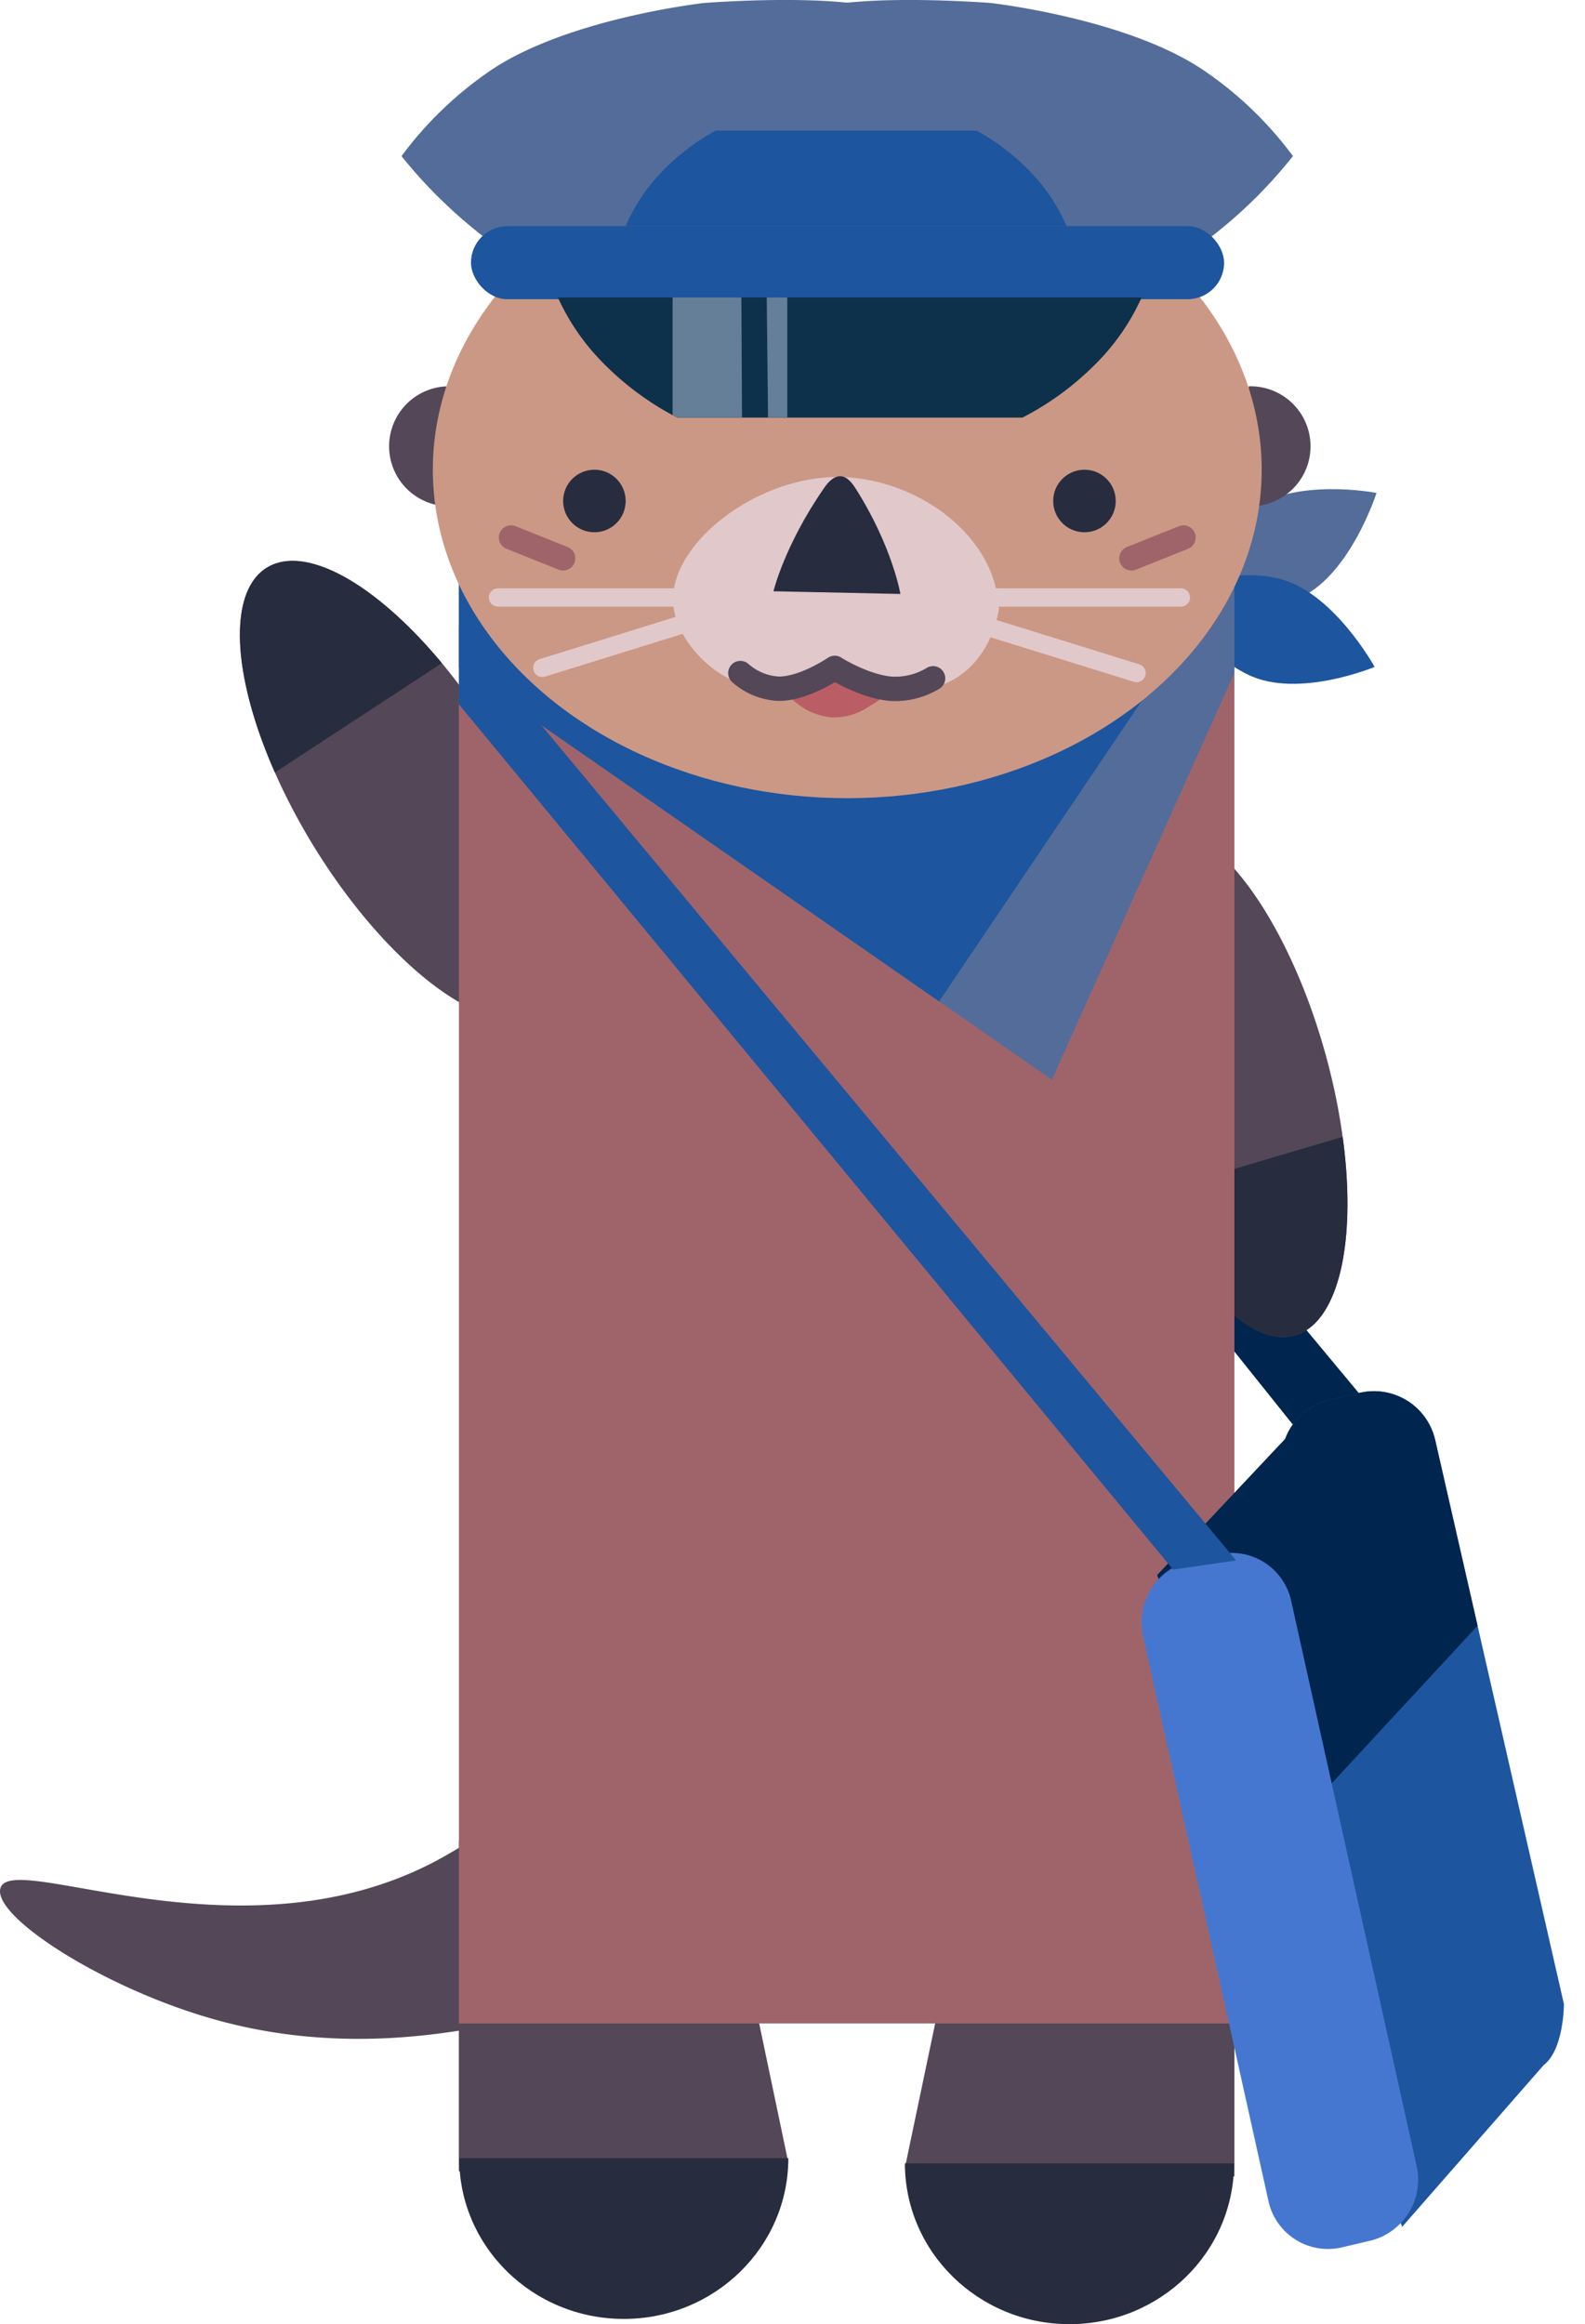 <svg xmlns="http://www.w3.org/2000/svg" xmlns:xlink="http://www.w3.org/1999/xlink" viewBox="0 0 260.07 381.29"><defs><style>.cls-1,.cls-16,.cls-17,.cls-18{fill:none;}.cls-2{fill:#00254f;}.cls-3{fill:#544758;}.cls-4{clip-path:url(#clip-path);}.cls-5{fill:#272c3f;}.cls-6{clip-path:url(#clip-path-2);}.cls-7{fill:#546c9a;}.cls-8{fill:#1d559f;}.cls-9{fill:#9f646a;}.cls-10{clip-path:url(#clip-path-3);}.cls-11{clip-path:url(#clip-path-4);}.cls-12{fill:#4677d0;}.cls-13{fill:#cb9885;}.cls-14{fill:#ba5d64;}.cls-15{fill:#e1c8cb;}.cls-16{stroke:#544758;stroke-linejoin:round;}.cls-16,.cls-17,.cls-18{stroke-linecap:round;}.cls-16,.cls-17{stroke-width:4px;}.cls-17{stroke:#9f646a;}.cls-17,.cls-18{stroke-miterlimit:10;}.cls-18{stroke:#e1c8cb;stroke-width:3px;}.cls-19{fill:#0d314b;}.cls-20{clip-path:url(#clip-path-5);}.cls-21{fill:#657f98;}</style><clipPath id="clip-path"><ellipse class="cls-1" cx="66.18" cy="129.66" rx="17.32" ry="42.86" transform="translate(-57.96 53.63) rotate(-31.47)"/></clipPath><clipPath id="clip-path-2"><ellipse class="cls-1" cx="200.9" cy="177.56" rx="17.22" ry="43.11" transform="translate(-40.08 60.02) rotate(-15.47)"/></clipPath><clipPath id="clip-path-3"><polygon class="cls-1" points="75.3 109.57 172.6 177.14 202.54 110.42 202.54 83.05 75.3 83.05 75.3 109.57"/></clipPath><clipPath id="clip-path-4"><path class="cls-1" d="M256.61,328.77l-21.13-92.56a10.3,10.3,0,0,0-12.29-7.73l-5,1.15a10.25,10.25,0,0,0-7.32,6.44l-21,22.33,40.2,106.92,23.2-26.51C256.63,336.24,256.61,328.77,256.61,328.77Z"/></clipPath><clipPath id="clip-path-5"><path class="cls-1" d="M97.57,58.07a47.64,47.64,0,0,0,13.55,10.44h56.65a47.64,47.64,0,0,0,13.55-10.44,36.73,36.73,0,0,0,6-9.27H91.54A36.73,36.73,0,0,0,97.57,58.07Z"/></clipPath></defs><title>Asset 4</title><g id="Layer_2" data-name="Layer 2"><g id="Layer_24" data-name="Layer 24"><g id="Layer_25" data-name="Layer 25"><g id="Layer_28" data-name="Layer 28"><path class="cls-2" d="M225.91,232.09l-8.85,7.78L98.39,91.6V78.77Q162.14,155.44,225.91,232.09Z"/><ellipse class="cls-3" cx="66.18" cy="129.66" rx="17.32" ry="42.86" transform="translate(-57.96 53.63) rotate(-31.47)"/><g class="cls-4"><polygon class="cls-5" points="30.23 136.47 12.81 108.33 65.84 73.61 83.25 101.75 30.23 136.47"/></g><ellipse class="cls-3" cx="200.9" cy="177.56" rx="17.22" ry="43.11" transform="translate(-40.08 60.02) rotate(-15.47)"/><g class="cls-6"><polygon class="cls-5" points="237.26 181.49 246.23 213.54 185.83 231.43 176.85 199.37 237.26 181.49"/></g><path class="cls-7" d="M196.1,98.73c.6-2.86,2.52-9.93,8.76-14.79,7.38-5.75,21-3.07,21-3.07S221.64,94.14,213.43,98C206,101.5,198.7,99.56,196.1,98.73Z"/><path class="cls-8" d="M193.11,97.54c2.51-1.36,9-4.41,16.63-2.64,9,2.1,15.81,14.51,15.81,14.51s-12.57,5.26-20.74,1.29C197.41,107.11,194.16,100.13,193.11,97.54Z"/><path class="cls-3" d="M105.91,275.57a106.82,106.82,0,0,1-34.12,29.59c-32,17.18-69.65-1.61-71.7,4.55-1.53,4.6,17.07,16.65,35.66,21.74,19.9,5.45,37.29,2.24,46.32.48a118.86,118.86,0,0,0,24.37-7.54Z"/><path class="cls-3" d="M129.35,354.77,75.29,356.2V302h43Q123.81,328.41,129.35,354.77Z"/><path class="cls-5" d="M129.35,354.06c0,14.57-12.1,26.37-27,26.37s-27-11.8-27-26.37"/><path class="cls-3" d="M148.48,355.63l54.06,1.42V302.88h-43Q154,329.25,148.48,355.63Z"/><path class="cls-5" d="M148.48,354.91c0,14.57,12.1,26.38,27,26.38s27-11.81,27-26.38"/><rect class="cls-9" x="75.3" y="83.05" width="127.24" height="248.91"/><polygon class="cls-7" points="75.3 109.57 172.6 177.14 202.54 110.42 202.54 83.05 75.3 83.05 75.3 109.57"/><g class="cls-10"><polygon class="cls-8" points="213.4 76.34 145.42 177.14 59.37 115.75 127.34 14.95 213.4 76.34"/></g><path class="cls-8" d="M256.61,328.77l-21.13-92.56a10.3,10.3,0,0,0-12.29-7.73l-5,1.15a10.25,10.25,0,0,0-7.32,6.44l-21,22.33,40.2,106.92,23.2-26.51C256.63,336.24,256.61,328.77,256.61,328.77Z"/><g class="cls-11"><rect class="cls-2" x="161.69" y="225.04" width="95.8" height="62.44" rx="12" ry="12" transform="translate(-120.84 235.96) rotate(-47.21)"/></g><path class="cls-12" d="M224.92,367.58l-4.86,1.14A10,10,0,0,1,208.11,361l-20.55-92.57a10.31,10.31,0,0,1,7.51-12.29l4.86-1.14a10,10,0,0,1,11.95,7.72l20.55,92.57A10.31,10.31,0,0,1,224.92,367.58Z"/><path class="cls-8" d="M202.82,256l-10.34,1.5L75.3,115.55V102.72Z"/></g><g id="Layer_27" data-name="Layer 27"><path class="cls-3" d="M74,83.05a9.84,9.84,0,1,1,0-19.67"/><path class="cls-3" d="M204.88,83.05a9.84,9.84,0,1,0,0-19.67"/><ellipse class="cls-13" cx="139.02" cy="77.06" rx="68" ry="53.89"/><path class="cls-14" d="M127.9,112.56a13.86,13.86,0,0,0,2.56,2.57,10.73,10.73,0,0,0,6,2.56,10.18,10.18,0,0,0,6-1.71c1.52-.91,3.53-2.1,3.42-3.42-.16-1.94-4.85-3.43-8.55-3.42A15.63,15.63,0,0,0,127.9,112.56Z"/><path class="cls-15" d="M163.89,99.93c-.16,1.12-1.29,7.87-7.21,11.43a15.48,15.48,0,0,1-8.8,2,20.32,20.32,0,0,1-10.8-4h0A17.09,17.09,0,0,1,126,113.08a16.5,16.5,0,0,1-7.53-2.38c-4.18-2.55-7.6-7.2-8-11.44-.94-9.49,12.74-20.6,26.26-21,10.76-.27,22.31,6.31,26,16A19.65,19.65,0,0,1,163.89,99.93Z"/><path class="cls-5" d="M147.74,97.44,126.91,97s1.8-7.52,8.26-16.87c.46-.67,1.42-2,2.68-2s2.15,1.4,2.6,2.1C146.44,89.71,147.74,97.44,147.74,97.44Z"/><path class="cls-16" d="M121.48,110.42a10.18,10.18,0,0,0,6.33,2.57c4.18,0,9.15-3.42,9.15-3.42s4.69,3,9.14,3.42a12,12,0,0,0,7-1.71"/><line class="cls-17" x1="83.85" y1="88.18" x2="92.4" y2="91.6"/><line class="cls-17" x1="194.19" y1="88.18" x2="185.64" y2="91.6"/><line class="cls-18" x1="158.69" y1="98.02" x2="193.76" y2="98.02"/><line class="cls-18" x1="81.71" y1="98.02" x2="116.78" y2="98.02"/><line class="cls-18" x1="88.98" y1="109.57" x2="113.78" y2="101.87"/><line class="cls-18" x1="186.49" y1="110.42" x2="161.69" y2="102.72"/><circle class="cls-5" cx="177.94" cy="82.19" r="5.13"/><circle class="cls-5" cx="97.53" cy="82.19" r="5.13"/></g></g><g id="Layer_26" data-name="Layer 26"><path class="cls-7" d="M138.59.49c9.95-1.11,23.95,0,23.95,0S185,3,197.61,11.61a60.38,60.38,0,0,1,14.54,14,77.46,77.46,0,0,1-7.09,7.79,80.56,80.56,0,0,1-7.12,6.06H138.59"/><path class="cls-7" d="M139.45.49c-9.95-1.11-23.95,0-23.95,0S93.07,3,80.42,11.61a60.76,60.76,0,0,0-14.54,14A77.46,77.46,0,0,0,73,33.37a80.56,80.56,0,0,0,7.12,6.06h59.36"/><rect class="cls-8" x="77.28" y="37.1" width="123.57" height="11.99" rx="5.99" ry="5.99"/><path class="cls-8" d="M170.45,29.72a36.46,36.46,0,0,0-10.24-8.3H117.44a36.44,36.44,0,0,0-10.23,8.3,29.79,29.79,0,0,0-4.55,7.38H175A29.4,29.4,0,0,0,170.45,29.72Z"/><path class="cls-19" d="M97.57,58.07a47.64,47.64,0,0,0,13.55,10.44h56.65a47.64,47.64,0,0,0,13.55-10.44,36.73,36.73,0,0,0,6-9.27H91.54A36.73,36.73,0,0,0,97.57,58.07Z"/><g class="cls-20"><polygon class="cls-21" points="110.36 44.56 110.36 72.78 121.77 72.78 121.63 44.56 110.36 44.56"/><polygon class="cls-21" points="125.76 44.56 126.07 72.78 129.18 72.78 129.18 44.56 125.76 44.56"/></g></g></g></g></svg>